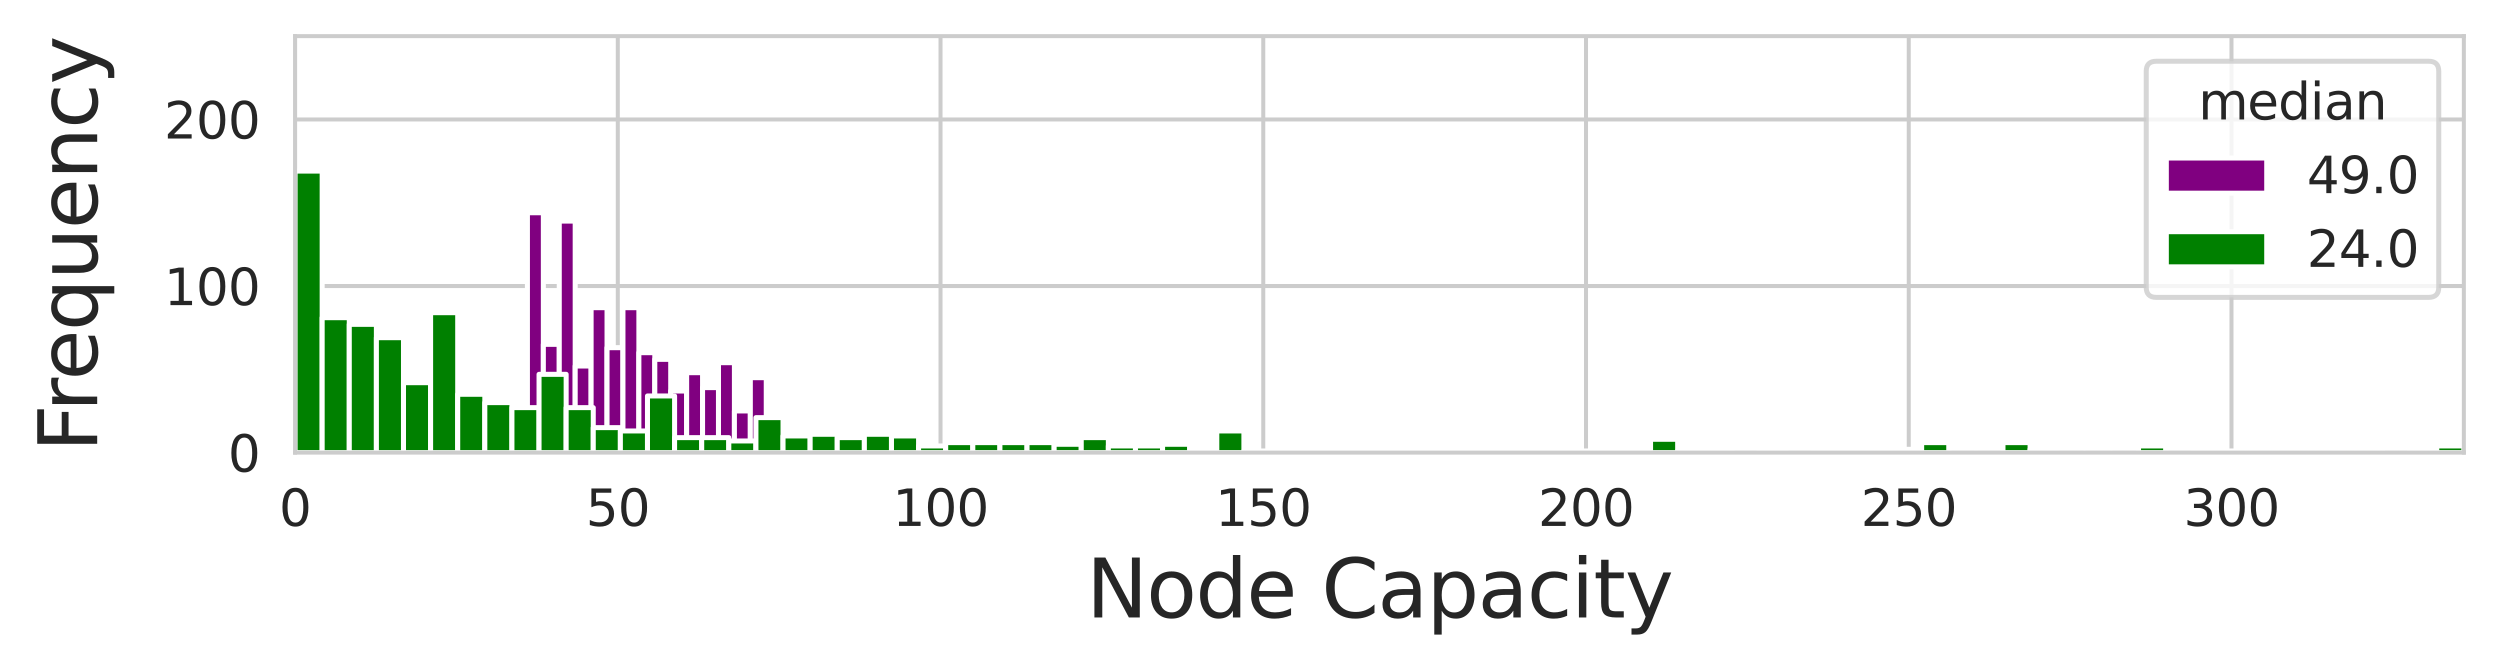 <?xml version="1.0" encoding="utf-8" standalone="no"?>
<!DOCTYPE svg PUBLIC "-//W3C//DTD SVG 1.1//EN"
  "http://www.w3.org/Graphics/SVG/1.1/DTD/svg11.dtd">
<svg xmlns:xlink="http://www.w3.org/1999/xlink" width="497.983pt" height="133.523pt" viewBox="0 0 497.983 133.523" xmlns="http://www.w3.org/2000/svg" version="1.1">
 <defs>
  <style type="text/css">*{stroke-linejoin: round; stroke-linecap: butt}</style>
 </defs>
 <g id="figure_1">
  <g id="patch_1">
   <path d="M 0 133.523 
L 497.983 133.523 
L 497.983 0 
L 0 0 
z
" style="fill: #ffffff"/>
  </g>
  <g id="axes_1">
   <g id="patch_2">
    <path d="M 58.773 90.16 
L 490.783 90.16 
L 490.783 7.2 
L 58.773 7.2 
z
" style="fill: #ffffff"/>
   </g>
   <g id="matplotlib.axis_1">
    <g id="xtick_1">
     <g id="line2d_1">
      <path d="M 58.773 90.16 
L 58.773 7.2 
" clip-path="url(#p2c33c1b274)" style="fill: none; stroke: #cccccc; stroke-width: 0.8; stroke-linecap: round"/>
     </g>
     <g id="text_1">
      <!-- 0 -->
      <g style="fill: #262626" transform="translate(55.591 104.758) scale(0.1 -0.1)">
       <defs>
        <path id="DejaVuSans-30" d="M 2034 4250 
Q 1547 4250 1301 3770 
Q 1056 3291 1056 2328 
Q 1056 1369 1301 889 
Q 1547 409 2034 409 
Q 2525 409 2770 889 
Q 3016 1369 3016 2328 
Q 3016 3291 2770 3770 
Q 2525 4250 2034 4250 
z
M 2034 4750 
Q 2819 4750 3233 4129 
Q 3647 3509 3647 2328 
Q 3647 1150 3233 529 
Q 2819 -91 2034 -91 
Q 1250 -91 836 529 
Q 422 1150 422 2328 
Q 422 3509 836 4129 
Q 1250 4750 2034 4750 
z
" transform="scale(0.016)"/>
       </defs>
       <use xlink:href="#DejaVuSans-30"/>
      </g>
     </g>
    </g>
    <g id="xtick_2">
     <g id="line2d_2">
      <path d="M 123.06 90.16 
L 123.06 7.2 
" clip-path="url(#p2c33c1b274)" style="fill: none; stroke: #cccccc; stroke-width: 0.8; stroke-linecap: round"/>
     </g>
     <g id="text_2">
      <!-- 50 -->
      <g style="fill: #262626" transform="translate(116.697 104.758) scale(0.1 -0.1)">
       <defs>
        <path id="DejaVuSans-35" d="M 691 4666 
L 3169 4666 
L 3169 4134 
L 1269 4134 
L 1269 2991 
Q 1406 3038 1543 3061 
Q 1681 3084 1819 3084 
Q 2600 3084 3056 2656 
Q 3513 2228 3513 1497 
Q 3513 744 3044 326 
Q 2575 -91 1722 -91 
Q 1428 -91 1123 -41 
Q 819 9 494 109 
L 494 744 
Q 775 591 1075 516 
Q 1375 441 1709 441 
Q 2250 441 2565 725 
Q 2881 1009 2881 1497 
Q 2881 1984 2565 2268 
Q 2250 2553 1709 2553 
Q 1456 2553 1204 2497 
Q 953 2441 691 2322 
L 691 4666 
z
" transform="scale(0.016)"/>
       </defs>
       <use xlink:href="#DejaVuSans-35"/>
       <use xlink:href="#DejaVuSans-30" x="63.623"/>
      </g>
     </g>
    </g>
    <g id="xtick_3">
     <g id="line2d_3">
      <path d="M 187.347 90.16 
L 187.347 7.2 
" clip-path="url(#p2c33c1b274)" style="fill: none; stroke: #cccccc; stroke-width: 0.8; stroke-linecap: round"/>
     </g>
     <g id="text_3">
      <!-- 100 -->
      <g style="fill: #262626" transform="translate(177.803 104.758) scale(0.1 -0.1)">
       <defs>
        <path id="DejaVuSans-31" d="M 794 531 
L 1825 531 
L 1825 4091 
L 703 3866 
L 703 4441 
L 1819 4666 
L 2450 4666 
L 2450 531 
L 3481 531 
L 3481 0 
L 794 0 
L 794 531 
z
" transform="scale(0.016)"/>
       </defs>
       <use xlink:href="#DejaVuSans-31"/>
       <use xlink:href="#DejaVuSans-30" x="63.623"/>
       <use xlink:href="#DejaVuSans-30" x="127.246"/>
      </g>
     </g>
    </g>
    <g id="xtick_4">
     <g id="line2d_4">
      <path d="M 251.634 90.16 
L 251.634 7.2 
" clip-path="url(#p2c33c1b274)" style="fill: none; stroke: #cccccc; stroke-width: 0.8; stroke-linecap: round"/>
     </g>
     <g id="text_4">
      <!-- 150 -->
      <g style="fill: #262626" transform="translate(242.09 104.758) scale(0.1 -0.1)">
       <use xlink:href="#DejaVuSans-31"/>
       <use xlink:href="#DejaVuSans-35" x="63.623"/>
       <use xlink:href="#DejaVuSans-30" x="127.246"/>
      </g>
     </g>
    </g>
    <g id="xtick_5">
     <g id="line2d_5">
      <path d="M 315.921 90.16 
L 315.921 7.2 
" clip-path="url(#p2c33c1b274)" style="fill: none; stroke: #cccccc; stroke-width: 0.8; stroke-linecap: round"/>
     </g>
     <g id="text_5">
      <!-- 200 -->
      <g style="fill: #262626" transform="translate(306.378 104.758) scale(0.1 -0.1)">
       <defs>
        <path id="DejaVuSans-32" d="M 1228 531 
L 3431 531 
L 3431 0 
L 469 0 
L 469 531 
Q 828 903 1448 1529 
Q 2069 2156 2228 2338 
Q 2531 2678 2651 2914 
Q 2772 3150 2772 3378 
Q 2772 3750 2511 3984 
Q 2250 4219 1831 4219 
Q 1534 4219 1204 4116 
Q 875 4013 500 3803 
L 500 4441 
Q 881 4594 1212 4672 
Q 1544 4750 1819 4750 
Q 2544 4750 2975 4387 
Q 3406 4025 3406 3419 
Q 3406 3131 3298 2873 
Q 3191 2616 2906 2266 
Q 2828 2175 2409 1742 
Q 1991 1309 1228 531 
z
" transform="scale(0.016)"/>
       </defs>
       <use xlink:href="#DejaVuSans-32"/>
       <use xlink:href="#DejaVuSans-30" x="63.623"/>
       <use xlink:href="#DejaVuSans-30" x="127.246"/>
      </g>
     </g>
    </g>
    <g id="xtick_6">
     <g id="line2d_6">
      <path d="M 380.209 90.16 
L 380.209 7.2 
" clip-path="url(#p2c33c1b274)" style="fill: none; stroke: #cccccc; stroke-width: 0.8; stroke-linecap: round"/>
     </g>
     <g id="text_6">
      <!-- 250 -->
      <g style="fill: #262626" transform="translate(370.665 104.758) scale(0.1 -0.1)">
       <use xlink:href="#DejaVuSans-32"/>
       <use xlink:href="#DejaVuSans-35" x="63.623"/>
       <use xlink:href="#DejaVuSans-30" x="127.246"/>
      </g>
     </g>
    </g>
    <g id="xtick_7">
     <g id="line2d_7">
      <path d="M 444.496 90.16 
L 444.496 7.2 
" clip-path="url(#p2c33c1b274)" style="fill: none; stroke: #cccccc; stroke-width: 0.8; stroke-linecap: round"/>
     </g>
     <g id="text_7">
      <!-- 300 -->
      <g style="fill: #262626" transform="translate(434.952 104.758) scale(0.1 -0.1)">
       <defs>
        <path id="DejaVuSans-33" d="M 2597 2516 
Q 3050 2419 3304 2112 
Q 3559 1806 3559 1356 
Q 3559 666 3084 287 
Q 2609 -91 1734 -91 
Q 1441 -91 1130 -33 
Q 819 25 488 141 
L 488 750 
Q 750 597 1062 519 
Q 1375 441 1716 441 
Q 2309 441 2620 675 
Q 2931 909 2931 1356 
Q 2931 1769 2642 2001 
Q 2353 2234 1838 2234 
L 1294 2234 
L 1294 2753 
L 1863 2753 
Q 2328 2753 2575 2939 
Q 2822 3125 2822 3475 
Q 2822 3834 2567 4026 
Q 2313 4219 1838 4219 
Q 1578 4219 1281 4162 
Q 984 4106 628 3988 
L 628 4550 
Q 988 4650 1302 4700 
Q 1616 4750 1894 4750 
Q 2613 4750 3031 4423 
Q 3450 4097 3450 3541 
Q 3450 3153 3228 2886 
Q 3006 2619 2597 2516 
z
" transform="scale(0.016)"/>
       </defs>
       <use xlink:href="#DejaVuSans-33"/>
       <use xlink:href="#DejaVuSans-30" x="63.623"/>
       <use xlink:href="#DejaVuSans-30" x="127.246"/>
      </g>
     </g>
    </g>
    <g id="text_8">
     <!-- Node Capacity -->
     <g style="fill: #262626" transform="translate(216.391 122.996) scale(0.16 -0.16)">
      <defs>
       <path id="DejaVuSans-4e" d="M 628 4666 
L 1478 4666 
L 3547 763 
L 3547 4666 
L 4159 4666 
L 4159 0 
L 3309 0 
L 1241 3903 
L 1241 0 
L 628 0 
L 628 4666 
z
" transform="scale(0.016)"/>
       <path id="DejaVuSans-6f" d="M 1959 3097 
Q 1497 3097 1228 2736 
Q 959 2375 959 1747 
Q 959 1119 1226 758 
Q 1494 397 1959 397 
Q 2419 397 2687 759 
Q 2956 1122 2956 1747 
Q 2956 2369 2687 2733 
Q 2419 3097 1959 3097 
z
M 1959 3584 
Q 2709 3584 3137 3096 
Q 3566 2609 3566 1747 
Q 3566 888 3137 398 
Q 2709 -91 1959 -91 
Q 1206 -91 779 398 
Q 353 888 353 1747 
Q 353 2609 779 3096 
Q 1206 3584 1959 3584 
z
" transform="scale(0.016)"/>
       <path id="DejaVuSans-64" d="M 2906 2969 
L 2906 4863 
L 3481 4863 
L 3481 0 
L 2906 0 
L 2906 525 
Q 2725 213 2448 61 
Q 2172 -91 1784 -91 
Q 1150 -91 751 415 
Q 353 922 353 1747 
Q 353 2572 751 3078 
Q 1150 3584 1784 3584 
Q 2172 3584 2448 3432 
Q 2725 3281 2906 2969 
z
M 947 1747 
Q 947 1113 1208 752 
Q 1469 391 1925 391 
Q 2381 391 2643 752 
Q 2906 1113 2906 1747 
Q 2906 2381 2643 2742 
Q 2381 3103 1925 3103 
Q 1469 3103 1208 2742 
Q 947 2381 947 1747 
z
" transform="scale(0.016)"/>
       <path id="DejaVuSans-65" d="M 3597 1894 
L 3597 1613 
L 953 1613 
Q 991 1019 1311 708 
Q 1631 397 2203 397 
Q 2534 397 2845 478 
Q 3156 559 3463 722 
L 3463 178 
Q 3153 47 2828 -22 
Q 2503 -91 2169 -91 
Q 1331 -91 842 396 
Q 353 884 353 1716 
Q 353 2575 817 3079 
Q 1281 3584 2069 3584 
Q 2775 3584 3186 3129 
Q 3597 2675 3597 1894 
z
M 3022 2063 
Q 3016 2534 2758 2815 
Q 2500 3097 2075 3097 
Q 1594 3097 1305 2825 
Q 1016 2553 972 2059 
L 3022 2063 
z
" transform="scale(0.016)"/>
       <path id="DejaVuSans-20" transform="scale(0.016)"/>
       <path id="DejaVuSans-43" d="M 4122 4306 
L 4122 3641 
Q 3803 3938 3442 4084 
Q 3081 4231 2675 4231 
Q 1875 4231 1450 3742 
Q 1025 3253 1025 2328 
Q 1025 1406 1450 917 
Q 1875 428 2675 428 
Q 3081 428 3442 575 
Q 3803 722 4122 1019 
L 4122 359 
Q 3791 134 3420 21 
Q 3050 -91 2638 -91 
Q 1578 -91 968 557 
Q 359 1206 359 2328 
Q 359 3453 968 4101 
Q 1578 4750 2638 4750 
Q 3056 4750 3426 4639 
Q 3797 4528 4122 4306 
z
" transform="scale(0.016)"/>
       <path id="DejaVuSans-61" d="M 2194 1759 
Q 1497 1759 1228 1600 
Q 959 1441 959 1056 
Q 959 750 1161 570 
Q 1363 391 1709 391 
Q 2188 391 2477 730 
Q 2766 1069 2766 1631 
L 2766 1759 
L 2194 1759 
z
M 3341 1997 
L 3341 0 
L 2766 0 
L 2766 531 
Q 2569 213 2275 61 
Q 1981 -91 1556 -91 
Q 1019 -91 701 211 
Q 384 513 384 1019 
Q 384 1609 779 1909 
Q 1175 2209 1959 2209 
L 2766 2209 
L 2766 2266 
Q 2766 2663 2505 2880 
Q 2244 3097 1772 3097 
Q 1472 3097 1187 3025 
Q 903 2953 641 2809 
L 641 3341 
Q 956 3463 1253 3523 
Q 1550 3584 1831 3584 
Q 2591 3584 2966 3190 
Q 3341 2797 3341 1997 
z
" transform="scale(0.016)"/>
       <path id="DejaVuSans-70" d="M 1159 525 
L 1159 -1331 
L 581 -1331 
L 581 3500 
L 1159 3500 
L 1159 2969 
Q 1341 3281 1617 3432 
Q 1894 3584 2278 3584 
Q 2916 3584 3314 3078 
Q 3713 2572 3713 1747 
Q 3713 922 3314 415 
Q 2916 -91 2278 -91 
Q 1894 -91 1617 61 
Q 1341 213 1159 525 
z
M 3116 1747 
Q 3116 2381 2855 2742 
Q 2594 3103 2138 3103 
Q 1681 3103 1420 2742 
Q 1159 2381 1159 1747 
Q 1159 1113 1420 752 
Q 1681 391 2138 391 
Q 2594 391 2855 752 
Q 3116 1113 3116 1747 
z
" transform="scale(0.016)"/>
       <path id="DejaVuSans-63" d="M 3122 3366 
L 3122 2828 
Q 2878 2963 2633 3030 
Q 2388 3097 2138 3097 
Q 1578 3097 1268 2742 
Q 959 2388 959 1747 
Q 959 1106 1268 751 
Q 1578 397 2138 397 
Q 2388 397 2633 464 
Q 2878 531 3122 666 
L 3122 134 
Q 2881 22 2623 -34 
Q 2366 -91 2075 -91 
Q 1284 -91 818 406 
Q 353 903 353 1747 
Q 353 2603 823 3093 
Q 1294 3584 2113 3584 
Q 2378 3584 2631 3529 
Q 2884 3475 3122 3366 
z
" transform="scale(0.016)"/>
       <path id="DejaVuSans-69" d="M 603 3500 
L 1178 3500 
L 1178 0 
L 603 0 
L 603 3500 
z
M 603 4863 
L 1178 4863 
L 1178 4134 
L 603 4134 
L 603 4863 
z
" transform="scale(0.016)"/>
       <path id="DejaVuSans-74" d="M 1172 4494 
L 1172 3500 
L 2356 3500 
L 2356 3053 
L 1172 3053 
L 1172 1153 
Q 1172 725 1289 603 
Q 1406 481 1766 481 
L 2356 481 
L 2356 0 
L 1766 0 
Q 1100 0 847 248 
Q 594 497 594 1153 
L 594 3053 
L 172 3053 
L 172 3500 
L 594 3500 
L 594 4494 
L 1172 4494 
z
" transform="scale(0.016)"/>
       <path id="DejaVuSans-79" d="M 2059 -325 
Q 1816 -950 1584 -1140 
Q 1353 -1331 966 -1331 
L 506 -1331 
L 506 -850 
L 844 -850 
Q 1081 -850 1212 -737 
Q 1344 -625 1503 -206 
L 1606 56 
L 191 3500 
L 800 3500 
L 1894 763 
L 2988 3500 
L 3597 3500 
L 2059 -325 
z
" transform="scale(0.016)"/>
      </defs>
      <use xlink:href="#DejaVuSans-4e"/>
      <use xlink:href="#DejaVuSans-6f" x="74.805"/>
      <use xlink:href="#DejaVuSans-64" x="135.986"/>
      <use xlink:href="#DejaVuSans-65" x="199.463"/>
      <use xlink:href="#DejaVuSans-20" x="260.986"/>
      <use xlink:href="#DejaVuSans-43" x="292.773"/>
      <use xlink:href="#DejaVuSans-61" x="362.598"/>
      <use xlink:href="#DejaVuSans-70" x="423.877"/>
      <use xlink:href="#DejaVuSans-61" x="487.354"/>
      <use xlink:href="#DejaVuSans-63" x="548.633"/>
      <use xlink:href="#DejaVuSans-69" x="603.613"/>
      <use xlink:href="#DejaVuSans-74" x="631.396"/>
      <use xlink:href="#DejaVuSans-79" x="670.605"/>
     </g>
    </g>
   </g>
   <g id="matplotlib.axis_2">
    <g id="ytick_1">
     <g id="line2d_8">
      <path d="M 58.773 90.16 
L 490.783 90.16 
" clip-path="url(#p2c33c1b274)" style="fill: none; stroke: #cccccc; stroke-width: 0.8; stroke-linecap: round"/>
     </g>
     <g id="text_9">
      <!-- 0 -->
      <g style="fill: #262626" transform="translate(45.41 93.959) scale(0.1 -0.1)">
       <use xlink:href="#DejaVuSans-30"/>
      </g>
     </g>
    </g>
    <g id="ytick_2">
     <g id="line2d_9">
      <path d="M 58.773 56.976 
L 490.783 56.976 
" clip-path="url(#p2c33c1b274)" style="fill: none; stroke: #cccccc; stroke-width: 0.8; stroke-linecap: round"/>
     </g>
     <g id="text_10">
      <!-- 100 -->
      <g style="fill: #262626" transform="translate(32.685 60.775) scale(0.1 -0.1)">
       <use xlink:href="#DejaVuSans-31"/>
       <use xlink:href="#DejaVuSans-30" x="63.623"/>
       <use xlink:href="#DejaVuSans-30" x="127.246"/>
      </g>
     </g>
    </g>
    <g id="ytick_3">
     <g id="line2d_10">
      <path d="M 58.773 23.792 
L 490.783 23.792 
" clip-path="url(#p2c33c1b274)" style="fill: none; stroke: #cccccc; stroke-width: 0.8; stroke-linecap: round"/>
     </g>
     <g id="text_11">
      <!-- 200 -->
      <g style="fill: #262626" transform="translate(32.685 27.591) scale(0.1 -0.1)">
       <use xlink:href="#DejaVuSans-32"/>
       <use xlink:href="#DejaVuSans-30" x="63.623"/>
       <use xlink:href="#DejaVuSans-30" x="127.246"/>
      </g>
     </g>
    </g>
    <g id="text_12">
     <!-- Frequency -->
     <g style="fill: #262626" transform="translate(19.358 90.007) rotate(-90) scale(0.16 -0.16)">
      <defs>
       <path id="DejaVuSans-46" d="M 628 4666 
L 3309 4666 
L 3309 4134 
L 1259 4134 
L 1259 2759 
L 3109 2759 
L 3109 2228 
L 1259 2228 
L 1259 0 
L 628 0 
L 628 4666 
z
" transform="scale(0.016)"/>
       <path id="DejaVuSans-72" d="M 2631 2963 
Q 2534 3019 2420 3045 
Q 2306 3072 2169 3072 
Q 1681 3072 1420 2755 
Q 1159 2438 1159 1844 
L 1159 0 
L 581 0 
L 581 3500 
L 1159 3500 
L 1159 2956 
Q 1341 3275 1631 3429 
Q 1922 3584 2338 3584 
Q 2397 3584 2469 3576 
Q 2541 3569 2628 3553 
L 2631 2963 
z
" transform="scale(0.016)"/>
       <path id="DejaVuSans-71" d="M 947 1747 
Q 947 1113 1208 752 
Q 1469 391 1925 391 
Q 2381 391 2643 752 
Q 2906 1113 2906 1747 
Q 2906 2381 2643 2742 
Q 2381 3103 1925 3103 
Q 1469 3103 1208 2742 
Q 947 2381 947 1747 
z
M 2906 525 
Q 2725 213 2448 61 
Q 2172 -91 1784 -91 
Q 1150 -91 751 415 
Q 353 922 353 1747 
Q 353 2572 751 3078 
Q 1150 3584 1784 3584 
Q 2172 3584 2448 3432 
Q 2725 3281 2906 2969 
L 2906 3500 
L 3481 3500 
L 3481 -1331 
L 2906 -1331 
L 2906 525 
z
" transform="scale(0.016)"/>
       <path id="DejaVuSans-75" d="M 544 1381 
L 544 3500 
L 1119 3500 
L 1119 1403 
Q 1119 906 1312 657 
Q 1506 409 1894 409 
Q 2359 409 2629 706 
Q 2900 1003 2900 1516 
L 2900 3500 
L 3475 3500 
L 3475 0 
L 2900 0 
L 2900 538 
Q 2691 219 2414 64 
Q 2138 -91 1772 -91 
Q 1169 -91 856 284 
Q 544 659 544 1381 
z
M 1991 3584 
L 1991 3584 
z
" transform="scale(0.016)"/>
       <path id="DejaVuSans-6e" d="M 3513 2113 
L 3513 0 
L 2938 0 
L 2938 2094 
Q 2938 2591 2744 2837 
Q 2550 3084 2163 3084 
Q 1697 3084 1428 2787 
Q 1159 2491 1159 1978 
L 1159 0 
L 581 0 
L 581 3500 
L 1159 3500 
L 1159 2956 
Q 1366 3272 1645 3428 
Q 1925 3584 2291 3584 
Q 2894 3584 3203 3211 
Q 3513 2838 3513 2113 
z
" transform="scale(0.016)"/>
      </defs>
      <use xlink:href="#DejaVuSans-46"/>
      <use xlink:href="#DejaVuSans-72" x="50.27"/>
      <use xlink:href="#DejaVuSans-65" x="89.133"/>
      <use xlink:href="#DejaVuSans-71" x="150.656"/>
      <use xlink:href="#DejaVuSans-75" x="214.133"/>
      <use xlink:href="#DejaVuSans-65" x="277.512"/>
      <use xlink:href="#DejaVuSans-6e" x="339.035"/>
      <use xlink:href="#DejaVuSans-63" x="402.414"/>
      <use xlink:href="#DejaVuSans-79" x="457.395"/>
     </g>
    </g>
   </g>
   <g id="patch_3">
    <path d="M 105.059 90.16 
L 108.231 90.16 
L 108.231 42.375 
L 105.059 42.375 
z
" clip-path="url(#p2c33c1b274)" style="fill: #800080; stroke: #ffffff; stroke-linejoin: miter"/>
   </g>
   <g id="patch_4">
    <path d="M 108.231 90.16 
L 111.402 90.16 
L 111.402 68.59 
L 108.231 68.59 
z
" clip-path="url(#p2c33c1b274)" style="fill: #800080; stroke: #ffffff; stroke-linejoin: miter"/>
   </g>
   <g id="patch_5">
    <path d="M 111.402 90.16 
L 114.574 90.16 
L 114.574 44.034 
L 111.402 44.034 
z
" clip-path="url(#p2c33c1b274)" style="fill: #800080; stroke: #ffffff; stroke-linejoin: miter"/>
   </g>
   <g id="patch_6">
    <path d="M 114.574 90.16 
L 117.745 90.16 
L 117.745 72.904 
L 114.574 72.904 
z
" clip-path="url(#p2c33c1b274)" style="fill: #800080; stroke: #ffffff; stroke-linejoin: miter"/>
   </g>
   <g id="patch_7">
    <path d="M 117.745 90.16 
L 120.917 90.16 
L 120.917 61.29 
L 117.745 61.29 
z
" clip-path="url(#p2c33c1b274)" style="fill: #800080; stroke: #ffffff; stroke-linejoin: miter"/>
   </g>
   <g id="patch_8">
    <path d="M 120.917 90.16 
L 124.088 90.16 
L 124.088 69.254 
L 120.917 69.254 
z
" clip-path="url(#p2c33c1b274)" style="fill: #800080; stroke: #ffffff; stroke-linejoin: miter"/>
   </g>
   <g id="patch_9">
    <path d="M 124.088 90.16 
L 127.26 90.16 
L 127.26 61.29 
L 124.088 61.29 
z
" clip-path="url(#p2c33c1b274)" style="fill: #800080; stroke: #ffffff; stroke-linejoin: miter"/>
   </g>
   <g id="patch_10">
    <path d="M 127.26 90.16 
L 130.431 90.16 
L 130.431 70.25 
L 127.26 70.25 
z
" clip-path="url(#p2c33c1b274)" style="fill: #800080; stroke: #ffffff; stroke-linejoin: miter"/>
   </g>
   <g id="patch_11">
    <path d="M 130.431 90.16 
L 133.603 90.16 
L 133.603 71.577 
L 130.431 71.577 
z
" clip-path="url(#p2c33c1b274)" style="fill: #800080; stroke: #ffffff; stroke-linejoin: miter"/>
   </g>
   <g id="patch_12">
    <path d="M 133.603 90.16 
L 136.774 90.16 
L 136.774 77.882 
L 133.603 77.882 
z
" clip-path="url(#p2c33c1b274)" style="fill: #800080; stroke: #ffffff; stroke-linejoin: miter"/>
   </g>
   <g id="patch_13">
    <path d="M 136.774 90.16 
L 139.946 90.16 
L 139.946 74.232 
L 136.774 74.232 
z
" clip-path="url(#p2c33c1b274)" style="fill: #800080; stroke: #ffffff; stroke-linejoin: miter"/>
   </g>
   <g id="patch_14">
    <path d="M 139.946 90.16 
L 143.117 90.16 
L 143.117 77.218 
L 139.946 77.218 
z
" clip-path="url(#p2c33c1b274)" style="fill: #800080; stroke: #ffffff; stroke-linejoin: miter"/>
   </g>
   <g id="patch_15">
    <path d="M 143.117 90.16 
L 146.289 90.16 
L 146.289 72.241 
L 143.117 72.241 
z
" clip-path="url(#p2c33c1b274)" style="fill: #800080; stroke: #ffffff; stroke-linejoin: miter"/>
   </g>
   <g id="patch_16">
    <path d="M 146.289 90.16 
L 149.46 90.16 
L 149.46 81.864 
L 146.289 81.864 
z
" clip-path="url(#p2c33c1b274)" style="fill: #800080; stroke: #ffffff; stroke-linejoin: miter"/>
   </g>
   <g id="patch_17">
    <path d="M 149.46 90.16 
L 152.632 90.16 
L 152.632 75.227 
L 149.46 75.227 
z
" clip-path="url(#p2c33c1b274)" style="fill: #800080; stroke: #ffffff; stroke-linejoin: miter"/>
   </g>
   <g id="patch_18">
    <path d="M 58.773 90.16 
L 64.173 90.16 
L 64.173 34.079 
L 58.773 34.079 
z
" clip-path="url(#p2c33c1b274)" style="fill: #008000; stroke: #ffffff; stroke-linejoin: miter"/>
   </g>
   <g id="patch_19">
    <path d="M 64.173 90.16 
L 69.573 90.16 
L 69.573 63.281 
L 64.173 63.281 
z
" clip-path="url(#p2c33c1b274)" style="fill: #008000; stroke: #ffffff; stroke-linejoin: miter"/>
   </g>
   <g id="patch_20">
    <path d="M 69.573 90.16 
L 74.973 90.16 
L 74.973 64.608 
L 69.573 64.608 
z
" clip-path="url(#p2c33c1b274)" style="fill: #008000; stroke: #ffffff; stroke-linejoin: miter"/>
   </g>
   <g id="patch_21">
    <path d="M 74.973 90.16 
L 80.373 90.16 
L 80.373 67.263 
L 74.973 67.263 
z
" clip-path="url(#p2c33c1b274)" style="fill: #008000; stroke: #ffffff; stroke-linejoin: miter"/>
   </g>
   <g id="patch_22">
    <path d="M 80.373 90.16 
L 85.773 90.16 
L 85.773 76.223 
L 80.373 76.223 
z
" clip-path="url(#p2c33c1b274)" style="fill: #008000; stroke: #ffffff; stroke-linejoin: miter"/>
   </g>
   <g id="patch_23">
    <path d="M 85.773 90.16 
L 91.173 90.16 
L 91.173 62.285 
L 85.773 62.285 
z
" clip-path="url(#p2c33c1b274)" style="fill: #008000; stroke: #ffffff; stroke-linejoin: miter"/>
   </g>
   <g id="patch_24">
    <path d="M 91.173 90.16 
L 96.573 90.16 
L 96.573 78.546 
L 91.173 78.546 
z
" clip-path="url(#p2c33c1b274)" style="fill: #008000; stroke: #ffffff; stroke-linejoin: miter"/>
   </g>
   <g id="patch_25">
    <path d="M 96.573 90.16 
L 101.974 90.16 
L 101.974 80.205 
L 96.573 80.205 
z
" clip-path="url(#p2c33c1b274)" style="fill: #008000; stroke: #ffffff; stroke-linejoin: miter"/>
   </g>
   <g id="patch_26">
    <path d="M 101.974 90.16 
L 107.374 90.16 
L 107.374 81.2 
L 101.974 81.2 
z
" clip-path="url(#p2c33c1b274)" style="fill: #008000; stroke: #ffffff; stroke-linejoin: miter"/>
   </g>
   <g id="patch_27">
    <path d="M 107.374 90.16 
L 112.774 90.16 
L 112.774 74.564 
L 107.374 74.564 
z
" clip-path="url(#p2c33c1b274)" style="fill: #008000; stroke: #ffffff; stroke-linejoin: miter"/>
   </g>
   <g id="patch_28">
    <path d="M 112.774 90.16 
L 118.174 90.16 
L 118.174 81.2 
L 112.774 81.2 
z
" clip-path="url(#p2c33c1b274)" style="fill: #008000; stroke: #ffffff; stroke-linejoin: miter"/>
   </g>
   <g id="patch_29">
    <path d="M 118.174 90.16 
L 123.574 90.16 
L 123.574 85.182 
L 118.174 85.182 
z
" clip-path="url(#p2c33c1b274)" style="fill: #008000; stroke: #ffffff; stroke-linejoin: miter"/>
   </g>
   <g id="patch_30">
    <path d="M 123.574 90.16 
L 128.974 90.16 
L 128.974 85.846 
L 123.574 85.846 
z
" clip-path="url(#p2c33c1b274)" style="fill: #008000; stroke: #ffffff; stroke-linejoin: miter"/>
   </g>
   <g id="patch_31">
    <path d="M 128.974 90.16 
L 134.374 90.16 
L 134.374 78.877 
L 128.974 78.877 
z
" clip-path="url(#p2c33c1b274)" style="fill: #008000; stroke: #ffffff; stroke-linejoin: miter"/>
   </g>
   <g id="patch_32">
    <path d="M 134.374 90.16 
L 139.774 90.16 
L 139.774 87.173 
L 134.374 87.173 
z
" clip-path="url(#p2c33c1b274)" style="fill: #008000; stroke: #ffffff; stroke-linejoin: miter"/>
   </g>
   <g id="patch_33">
    <path d="M 139.774 90.16 
L 145.174 90.16 
L 145.174 87.173 
L 139.774 87.173 
z
" clip-path="url(#p2c33c1b274)" style="fill: #008000; stroke: #ffffff; stroke-linejoin: miter"/>
   </g>
   <g id="patch_34">
    <path d="M 145.174 90.16 
L 150.575 90.16 
L 150.575 87.837 
L 145.174 87.837 
z
" clip-path="url(#p2c33c1b274)" style="fill: #008000; stroke: #ffffff; stroke-linejoin: miter"/>
   </g>
   <g id="patch_35">
    <path d="M 150.575 90.16 
L 155.975 90.16 
L 155.975 83.191 
L 150.575 83.191 
z
" clip-path="url(#p2c33c1b274)" style="fill: #008000; stroke: #ffffff; stroke-linejoin: miter"/>
   </g>
   <g id="patch_36">
    <path d="M 155.975 90.16 
L 161.375 90.16 
L 161.375 86.842 
L 155.975 86.842 
z
" clip-path="url(#p2c33c1b274)" style="fill: #008000; stroke: #ffffff; stroke-linejoin: miter"/>
   </g>
   <g id="patch_37">
    <path d="M 161.375 90.16 
L 166.775 90.16 
L 166.775 86.51 
L 161.375 86.51 
z
" clip-path="url(#p2c33c1b274)" style="fill: #008000; stroke: #ffffff; stroke-linejoin: miter"/>
   </g>
   <g id="patch_38">
    <path d="M 166.775 90.16 
L 172.175 90.16 
L 172.175 87.173 
L 166.775 87.173 
z
" clip-path="url(#p2c33c1b274)" style="fill: #008000; stroke: #ffffff; stroke-linejoin: miter"/>
   </g>
   <g id="patch_39">
    <path d="M 172.175 90.16 
L 177.575 90.16 
L 177.575 86.51 
L 172.175 86.51 
z
" clip-path="url(#p2c33c1b274)" style="fill: #008000; stroke: #ffffff; stroke-linejoin: miter"/>
   </g>
   <g id="patch_40">
    <path d="M 177.575 90.16 
L 182.975 90.16 
L 182.975 86.842 
L 177.575 86.842 
z
" clip-path="url(#p2c33c1b274)" style="fill: #008000; stroke: #ffffff; stroke-linejoin: miter"/>
   </g>
   <g id="patch_41">
    <path d="M 182.975 90.16 
L 188.375 90.16 
L 188.375 88.833 
L 182.975 88.833 
z
" clip-path="url(#p2c33c1b274)" style="fill: #008000; stroke: #ffffff; stroke-linejoin: miter"/>
   </g>
   <g id="patch_42">
    <path d="M 188.375 90.16 
L 193.776 90.16 
L 193.776 88.169 
L 188.375 88.169 
z
" clip-path="url(#p2c33c1b274)" style="fill: #008000; stroke: #ffffff; stroke-linejoin: miter"/>
   </g>
   <g id="patch_43">
    <path d="M 193.776 90.16 
L 199.176 90.16 
L 199.176 88.169 
L 193.776 88.169 
z
" clip-path="url(#p2c33c1b274)" style="fill: #008000; stroke: #ffffff; stroke-linejoin: miter"/>
   </g>
   <g id="patch_44">
    <path d="M 199.176 90.16 
L 204.576 90.16 
L 204.576 88.169 
L 199.176 88.169 
z
" clip-path="url(#p2c33c1b274)" style="fill: #008000; stroke: #ffffff; stroke-linejoin: miter"/>
   </g>
   <g id="patch_45">
    <path d="M 204.576 90.16 
L 209.976 90.16 
L 209.976 88.169 
L 204.576 88.169 
z
" clip-path="url(#p2c33c1b274)" style="fill: #008000; stroke: #ffffff; stroke-linejoin: miter"/>
   </g>
   <g id="patch_46">
    <path d="M 209.976 90.16 
L 215.376 90.16 
L 215.376 88.501 
L 209.976 88.501 
z
" clip-path="url(#p2c33c1b274)" style="fill: #008000; stroke: #ffffff; stroke-linejoin: miter"/>
   </g>
   <g id="patch_47">
    <path d="M 215.376 90.16 
L 220.776 90.16 
L 220.776 87.173 
L 215.376 87.173 
z
" clip-path="url(#p2c33c1b274)" style="fill: #008000; stroke: #ffffff; stroke-linejoin: miter"/>
   </g>
   <g id="patch_48">
    <path d="M 220.776 90.16 
L 226.176 90.16 
L 226.176 88.833 
L 220.776 88.833 
z
" clip-path="url(#p2c33c1b274)" style="fill: #008000; stroke: #ffffff; stroke-linejoin: miter"/>
   </g>
   <g id="patch_49">
    <path d="M 226.176 90.16 
L 231.577 90.16 
L 231.577 88.833 
L 226.176 88.833 
z
" clip-path="url(#p2c33c1b274)" style="fill: #008000; stroke: #ffffff; stroke-linejoin: miter"/>
   </g>
   <g id="patch_50">
    <path d="M 231.577 90.16 
L 236.977 90.16 
L 236.977 88.501 
L 231.577 88.501 
z
" clip-path="url(#p2c33c1b274)" style="fill: #008000; stroke: #ffffff; stroke-linejoin: miter"/>
   </g>
   <g id="patch_51">
    <path d="M 236.977 90.16 
L 242.377 90.16 
L 242.377 89.164 
L 236.977 89.164 
z
" clip-path="url(#p2c33c1b274)" style="fill: #008000; stroke: #ffffff; stroke-linejoin: miter"/>
   </g>
   <g id="patch_52">
    <path d="M 242.377 90.16 
L 247.777 90.16 
L 247.777 85.846 
L 242.377 85.846 
z
" clip-path="url(#p2c33c1b274)" style="fill: #008000; stroke: #ffffff; stroke-linejoin: miter"/>
   </g>
   <g id="patch_53">
    <path d="M 247.777 90.16 
L 253.177 90.16 
L 253.177 89.828 
L 247.777 89.828 
z
" clip-path="url(#p2c33c1b274)" style="fill: #008000; stroke: #ffffff; stroke-linejoin: miter"/>
   </g>
   <g id="patch_54">
    <path d="M 253.177 90.16 
L 258.577 90.16 
L 258.577 89.164 
L 253.177 89.164 
z
" clip-path="url(#p2c33c1b274)" style="fill: #008000; stroke: #ffffff; stroke-linejoin: miter"/>
   </g>
   <g id="patch_55">
    <path d="M 258.577 90.16 
L 263.977 90.16 
L 263.977 89.496 
L 258.577 89.496 
z
" clip-path="url(#p2c33c1b274)" style="fill: #008000; stroke: #ffffff; stroke-linejoin: miter"/>
   </g>
   <g id="patch_56">
    <path d="M 263.977 90.16 
L 269.377 90.16 
L 269.377 89.164 
L 263.977 89.164 
z
" clip-path="url(#p2c33c1b274)" style="fill: #008000; stroke: #ffffff; stroke-linejoin: miter"/>
   </g>
   <g id="patch_57">
    <path d="M 269.377 90.16 
L 274.777 90.16 
L 274.777 89.496 
L 269.377 89.496 
z
" clip-path="url(#p2c33c1b274)" style="fill: #008000; stroke: #ffffff; stroke-linejoin: miter"/>
   </g>
   <g id="patch_58">
    <path d="M 274.777 90.16 
L 280.178 90.16 
L 280.178 89.496 
L 274.777 89.496 
z
" clip-path="url(#p2c33c1b274)" style="fill: #008000; stroke: #ffffff; stroke-linejoin: miter"/>
   </g>
   <g id="patch_59">
    <path d="M 280.178 90.16 
L 285.578 90.16 
L 285.578 89.164 
L 280.178 89.164 
z
" clip-path="url(#p2c33c1b274)" style="fill: #008000; stroke: #ffffff; stroke-linejoin: miter"/>
   </g>
   <g id="patch_60">
    <path d="M 285.578 90.16 
L 290.978 90.16 
L 290.978 89.828 
L 285.578 89.828 
z
" clip-path="url(#p2c33c1b274)" style="fill: #008000; stroke: #ffffff; stroke-linejoin: miter"/>
   </g>
   <g id="patch_61">
    <path d="M 290.978 90.16 
L 296.378 90.16 
L 296.378 89.828 
L 290.978 89.828 
z
" clip-path="url(#p2c33c1b274)" style="fill: #008000; stroke: #ffffff; stroke-linejoin: miter"/>
   </g>
   <g id="patch_62">
    <path d="M 296.378 90.16 
L 301.778 90.16 
L 301.778 89.496 
L 296.378 89.496 
z
" clip-path="url(#p2c33c1b274)" style="fill: #008000; stroke: #ffffff; stroke-linejoin: miter"/>
   </g>
   <g id="patch_63">
    <path d="M 301.778 90.16 
L 307.178 90.16 
L 307.178 89.496 
L 301.778 89.496 
z
" clip-path="url(#p2c33c1b274)" style="fill: #008000; stroke: #ffffff; stroke-linejoin: miter"/>
   </g>
   <g id="patch_64">
    <path d="M 307.178 90.16 
L 312.578 90.16 
L 312.578 89.496 
L 307.178 89.496 
z
" clip-path="url(#p2c33c1b274)" style="fill: #008000; stroke: #ffffff; stroke-linejoin: miter"/>
   </g>
   <g id="patch_65">
    <path d="M 312.578 90.16 
L 317.978 90.16 
L 317.978 89.828 
L 312.578 89.828 
z
" clip-path="url(#p2c33c1b274)" style="fill: #008000; stroke: #ffffff; stroke-linejoin: miter"/>
   </g>
   <g id="patch_66">
    <path d="M 317.978 90.16 
L 323.379 90.16 
L 323.379 89.496 
L 317.978 89.496 
z
" clip-path="url(#p2c33c1b274)" style="fill: #008000; stroke: #ffffff; stroke-linejoin: miter"/>
   </g>
   <g id="patch_67">
    <path d="M 323.379 90.16 
L 328.779 90.16 
L 328.779 89.164 
L 323.379 89.164 
z
" clip-path="url(#p2c33c1b274)" style="fill: #008000; stroke: #ffffff; stroke-linejoin: miter"/>
   </g>
   <g id="patch_68">
    <path d="M 328.779 90.16 
L 334.179 90.16 
L 334.179 87.505 
L 328.779 87.505 
z
" clip-path="url(#p2c33c1b274)" style="fill: #008000; stroke: #ffffff; stroke-linejoin: miter"/>
   </g>
   <g id="patch_69">
    <path d="M 334.179 90.16 
L 339.579 90.16 
L 339.579 89.828 
L 334.179 89.828 
z
" clip-path="url(#p2c33c1b274)" style="fill: #008000; stroke: #ffffff; stroke-linejoin: miter"/>
   </g>
   <g id="patch_70">
    <path d="M 339.579 90.16 
L 344.979 90.16 
L 344.979 89.828 
L 339.579 89.828 
z
" clip-path="url(#p2c33c1b274)" style="fill: #008000; stroke: #ffffff; stroke-linejoin: miter"/>
   </g>
   <g id="patch_71">
    <path d="M 344.979 90.16 
L 350.379 90.16 
L 350.379 90.16 
L 344.979 90.16 
z
" clip-path="url(#p2c33c1b274)" style="fill: #008000; stroke: #ffffff; stroke-linejoin: miter"/>
   </g>
   <g id="patch_72">
    <path d="M 350.379 90.16 
L 355.779 90.16 
L 355.779 89.496 
L 350.379 89.496 
z
" clip-path="url(#p2c33c1b274)" style="fill: #008000; stroke: #ffffff; stroke-linejoin: miter"/>
   </g>
   <g id="patch_73">
    <path d="M 355.779 90.16 
L 361.18 90.16 
L 361.18 90.16 
L 355.779 90.16 
z
" clip-path="url(#p2c33c1b274)" style="fill: #008000; stroke: #ffffff; stroke-linejoin: miter"/>
   </g>
   <g id="patch_74">
    <path d="M 361.18 90.16 
L 366.58 90.16 
L 366.58 89.828 
L 361.18 89.828 
z
" clip-path="url(#p2c33c1b274)" style="fill: #008000; stroke: #ffffff; stroke-linejoin: miter"/>
   </g>
   <g id="patch_75">
    <path d="M 366.58 90.16 
L 371.98 90.16 
L 371.98 89.828 
L 366.58 89.828 
z
" clip-path="url(#p2c33c1b274)" style="fill: #008000; stroke: #ffffff; stroke-linejoin: miter"/>
   </g>
   <g id="patch_76">
    <path d="M 371.98 90.16 
L 377.38 90.16 
L 377.38 89.496 
L 371.98 89.496 
z
" clip-path="url(#p2c33c1b274)" style="fill: #008000; stroke: #ffffff; stroke-linejoin: miter"/>
   </g>
   <g id="patch_77">
    <path d="M 377.38 90.16 
L 382.78 90.16 
L 382.78 89.496 
L 377.38 89.496 
z
" clip-path="url(#p2c33c1b274)" style="fill: #008000; stroke: #ffffff; stroke-linejoin: miter"/>
   </g>
   <g id="patch_78">
    <path d="M 382.78 90.16 
L 388.18 90.16 
L 388.18 88.169 
L 382.78 88.169 
z
" clip-path="url(#p2c33c1b274)" style="fill: #008000; stroke: #ffffff; stroke-linejoin: miter"/>
   </g>
   <g id="patch_79">
    <path d="M 388.18 90.16 
L 393.58 90.16 
L 393.58 90.16 
L 388.18 90.16 
z
" clip-path="url(#p2c33c1b274)" style="fill: #008000; stroke: #ffffff; stroke-linejoin: miter"/>
   </g>
   <g id="patch_80">
    <path d="M 393.58 90.16 
L 398.98 90.16 
L 398.98 90.16 
L 393.58 90.16 
z
" clip-path="url(#p2c33c1b274)" style="fill: #008000; stroke: #ffffff; stroke-linejoin: miter"/>
   </g>
   <g id="patch_81">
    <path d="M 398.98 90.16 
L 404.38 90.16 
L 404.38 88.169 
L 398.98 88.169 
z
" clip-path="url(#p2c33c1b274)" style="fill: #008000; stroke: #ffffff; stroke-linejoin: miter"/>
   </g>
   <g id="patch_82">
    <path d="M 404.38 90.16 
L 409.781 90.16 
L 409.781 89.496 
L 404.38 89.496 
z
" clip-path="url(#p2c33c1b274)" style="fill: #008000; stroke: #ffffff; stroke-linejoin: miter"/>
   </g>
   <g id="patch_83">
    <path d="M 409.781 90.16 
L 415.181 90.16 
L 415.181 90.16 
L 409.781 90.16 
z
" clip-path="url(#p2c33c1b274)" style="fill: #008000; stroke: #ffffff; stroke-linejoin: miter"/>
   </g>
   <g id="patch_84">
    <path d="M 415.181 90.16 
L 420.581 90.16 
L 420.581 90.16 
L 415.181 90.16 
z
" clip-path="url(#p2c33c1b274)" style="fill: #008000; stroke: #ffffff; stroke-linejoin: miter"/>
   </g>
   <g id="patch_85">
    <path d="M 420.581 90.16 
L 425.981 90.16 
L 425.981 90.16 
L 420.581 90.16 
z
" clip-path="url(#p2c33c1b274)" style="fill: #008000; stroke: #ffffff; stroke-linejoin: miter"/>
   </g>
   <g id="patch_86">
    <path d="M 425.981 90.16 
L 431.381 90.16 
L 431.381 88.833 
L 425.981 88.833 
z
" clip-path="url(#p2c33c1b274)" style="fill: #008000; stroke: #ffffff; stroke-linejoin: miter"/>
   </g>
   <g id="patch_87">
    <path d="M 431.381 90.16 
L 436.781 90.16 
L 436.781 90.16 
L 431.381 90.16 
z
" clip-path="url(#p2c33c1b274)" style="fill: #008000; stroke: #ffffff; stroke-linejoin: miter"/>
   </g>
   <g id="patch_88">
    <path d="M 436.781 90.16 
L 442.181 90.16 
L 442.181 89.496 
L 436.781 89.496 
z
" clip-path="url(#p2c33c1b274)" style="fill: #008000; stroke: #ffffff; stroke-linejoin: miter"/>
   </g>
   <g id="patch_89">
    <path d="M 442.181 90.16 
L 447.582 90.16 
L 447.582 89.828 
L 442.181 89.828 
z
" clip-path="url(#p2c33c1b274)" style="fill: #008000; stroke: #ffffff; stroke-linejoin: miter"/>
   </g>
   <g id="patch_90">
    <path d="M 447.582 90.16 
L 452.982 90.16 
L 452.982 89.828 
L 447.582 89.828 
z
" clip-path="url(#p2c33c1b274)" style="fill: #008000; stroke: #ffffff; stroke-linejoin: miter"/>
   </g>
   <g id="patch_91">
    <path d="M 452.982 90.16 
L 458.382 90.16 
L 458.382 89.496 
L 452.982 89.496 
z
" clip-path="url(#p2c33c1b274)" style="fill: #008000; stroke: #ffffff; stroke-linejoin: miter"/>
   </g>
   <g id="patch_92">
    <path d="M 458.382 90.16 
L 463.782 90.16 
L 463.782 89.164 
L 458.382 89.164 
z
" clip-path="url(#p2c33c1b274)" style="fill: #008000; stroke: #ffffff; stroke-linejoin: miter"/>
   </g>
   <g id="patch_93">
    <path d="M 463.782 90.16 
L 469.182 90.16 
L 469.182 89.828 
L 463.782 89.828 
z
" clip-path="url(#p2c33c1b274)" style="fill: #008000; stroke: #ffffff; stroke-linejoin: miter"/>
   </g>
   <g id="patch_94">
    <path d="M 469.182 90.16 
L 474.582 90.16 
L 474.582 89.828 
L 469.182 89.828 
z
" clip-path="url(#p2c33c1b274)" style="fill: #008000; stroke: #ffffff; stroke-linejoin: miter"/>
   </g>
   <g id="patch_95">
    <path d="M 474.582 90.16 
L 479.982 90.16 
L 479.982 90.16 
L 474.582 90.16 
z
" clip-path="url(#p2c33c1b274)" style="fill: #008000; stroke: #ffffff; stroke-linejoin: miter"/>
   </g>
   <g id="patch_96">
    <path d="M 479.982 90.16 
L 485.382 90.16 
L 485.382 89.496 
L 479.982 89.496 
z
" clip-path="url(#p2c33c1b274)" style="fill: #008000; stroke: #ffffff; stroke-linejoin: miter"/>
   </g>
   <g id="patch_97">
    <path d="M 485.382 90.16 
L 490.783 90.16 
L 490.783 88.833 
L 485.382 88.833 
z
" clip-path="url(#p2c33c1b274)" style="fill: #008000; stroke: #ffffff; stroke-linejoin: miter"/>
   </g>
   <g id="patch_98">
    <path d="M 58.773 90.16 
L 58.773 7.2 
" style="fill: none; stroke: #cccccc; stroke-width: 0.8; stroke-linejoin: miter; stroke-linecap: square"/>
   </g>
   <g id="patch_99">
    <path d="M 490.783 90.16 
L 490.783 7.2 
" style="fill: none; stroke: #cccccc; stroke-width: 0.8; stroke-linejoin: miter; stroke-linecap: square"/>
   </g>
   <g id="patch_100">
    <path d="M 58.773 90.16 
L 490.783 90.16 
" style="fill: none; stroke: #cccccc; stroke-width: 0.8; stroke-linejoin: miter; stroke-linecap: square"/>
   </g>
   <g id="patch_101">
    <path d="M 58.773 7.2 
L 490.783 7.2 
" style="fill: none; stroke: #cccccc; stroke-width: 0.8; stroke-linejoin: miter; stroke-linecap: square"/>
   </g>
   <g id="legend_1">
    <g id="patch_102">
     <path d="M 429.517 59.234 
L 483.783 59.234 
Q 485.783 59.234 485.783 57.234 
L 485.783 14.2 
Q 485.783 12.2 483.783 12.2 
L 429.517 12.2 
Q 427.517 12.2 427.517 14.2 
L 427.517 57.234 
Q 427.517 59.234 429.517 59.234 
z
" style="fill: #ffffff; opacity: 0.8; stroke: #cccccc; stroke-linejoin: miter"/>
    </g>
    <g id="text_13">
     <!-- median -->
     <g style="fill: #262626" transform="translate(437.907 23.798) scale(0.1 -0.1)">
      <defs>
       <path id="DejaVuSans-6d" d="M 3328 2828 
Q 3544 3216 3844 3400 
Q 4144 3584 4550 3584 
Q 5097 3584 5394 3201 
Q 5691 2819 5691 2113 
L 5691 0 
L 5113 0 
L 5113 2094 
Q 5113 2597 4934 2840 
Q 4756 3084 4391 3084 
Q 3944 3084 3684 2787 
Q 3425 2491 3425 1978 
L 3425 0 
L 2847 0 
L 2847 2094 
Q 2847 2600 2669 2842 
Q 2491 3084 2119 3084 
Q 1678 3084 1418 2786 
Q 1159 2488 1159 1978 
L 1159 0 
L 581 0 
L 581 3500 
L 1159 3500 
L 1159 2956 
Q 1356 3278 1631 3431 
Q 1906 3584 2284 3584 
Q 2666 3584 2933 3390 
Q 3200 3197 3328 2828 
z
" transform="scale(0.016)"/>
      </defs>
      <use xlink:href="#DejaVuSans-6d"/>
      <use xlink:href="#DejaVuSans-65" x="97.412"/>
      <use xlink:href="#DejaVuSans-64" x="158.936"/>
      <use xlink:href="#DejaVuSans-69" x="222.412"/>
      <use xlink:href="#DejaVuSans-61" x="250.195"/>
      <use xlink:href="#DejaVuSans-6e" x="311.475"/>
     </g>
    </g>
    <g id="patch_103">
     <path d="M 431.517 38.477 
L 451.517 38.477 
L 451.517 31.477 
L 431.517 31.477 
z
" style="fill: #800080; stroke: #ffffff; stroke-linejoin: miter"/>
    </g>
    <g id="text_14">
     <!-- 49.0 -->
     <g style="fill: #262626" transform="translate(459.517 38.477) scale(0.1 -0.1)">
      <defs>
       <path id="DejaVuSans-34" d="M 2419 4116 
L 825 1625 
L 2419 1625 
L 2419 4116 
z
M 2253 4666 
L 3047 4666 
L 3047 1625 
L 3713 1625 
L 3713 1100 
L 3047 1100 
L 3047 0 
L 2419 0 
L 2419 1100 
L 313 1100 
L 313 1709 
L 2253 4666 
z
" transform="scale(0.016)"/>
       <path id="DejaVuSans-39" d="M 703 97 
L 703 672 
Q 941 559 1184 500 
Q 1428 441 1663 441 
Q 2288 441 2617 861 
Q 2947 1281 2994 2138 
Q 2813 1869 2534 1725 
Q 2256 1581 1919 1581 
Q 1219 1581 811 2004 
Q 403 2428 403 3163 
Q 403 3881 828 4315 
Q 1253 4750 1959 4750 
Q 2769 4750 3195 4129 
Q 3622 3509 3622 2328 
Q 3622 1225 3098 567 
Q 2575 -91 1691 -91 
Q 1453 -91 1209 -44 
Q 966 3 703 97 
z
M 1959 2075 
Q 2384 2075 2632 2365 
Q 2881 2656 2881 3163 
Q 2881 3666 2632 3958 
Q 2384 4250 1959 4250 
Q 1534 4250 1286 3958 
Q 1038 3666 1038 3163 
Q 1038 2656 1286 2365 
Q 1534 2075 1959 2075 
z
" transform="scale(0.016)"/>
       <path id="DejaVuSans-2e" d="M 684 794 
L 1344 794 
L 1344 0 
L 684 0 
L 684 794 
z
" transform="scale(0.016)"/>
      </defs>
      <use xlink:href="#DejaVuSans-34"/>
      <use xlink:href="#DejaVuSans-39" x="63.623"/>
      <use xlink:href="#DejaVuSans-2e" x="127.246"/>
      <use xlink:href="#DejaVuSans-30" x="159.033"/>
     </g>
    </g>
    <g id="patch_104">
     <path d="M 431.517 53.155 
L 451.517 53.155 
L 451.517 46.155 
L 431.517 46.155 
z
" style="fill: #008000; stroke: #ffffff; stroke-linejoin: miter"/>
    </g>
    <g id="text_15">
     <!-- 24.0 -->
     <g style="fill: #262626" transform="translate(459.517 53.155) scale(0.1 -0.1)">
      <use xlink:href="#DejaVuSans-32"/>
      <use xlink:href="#DejaVuSans-34" x="63.623"/>
      <use xlink:href="#DejaVuSans-2e" x="127.246"/>
      <use xlink:href="#DejaVuSans-30" x="159.033"/>
     </g>
    </g>
   </g>
  </g>
 </g>
 <defs>
  <clipPath id="p2c33c1b274">
   <rect x="58.773" y="7.2" width="432.01" height="82.96"/>
  </clipPath>
 </defs>
</svg>
